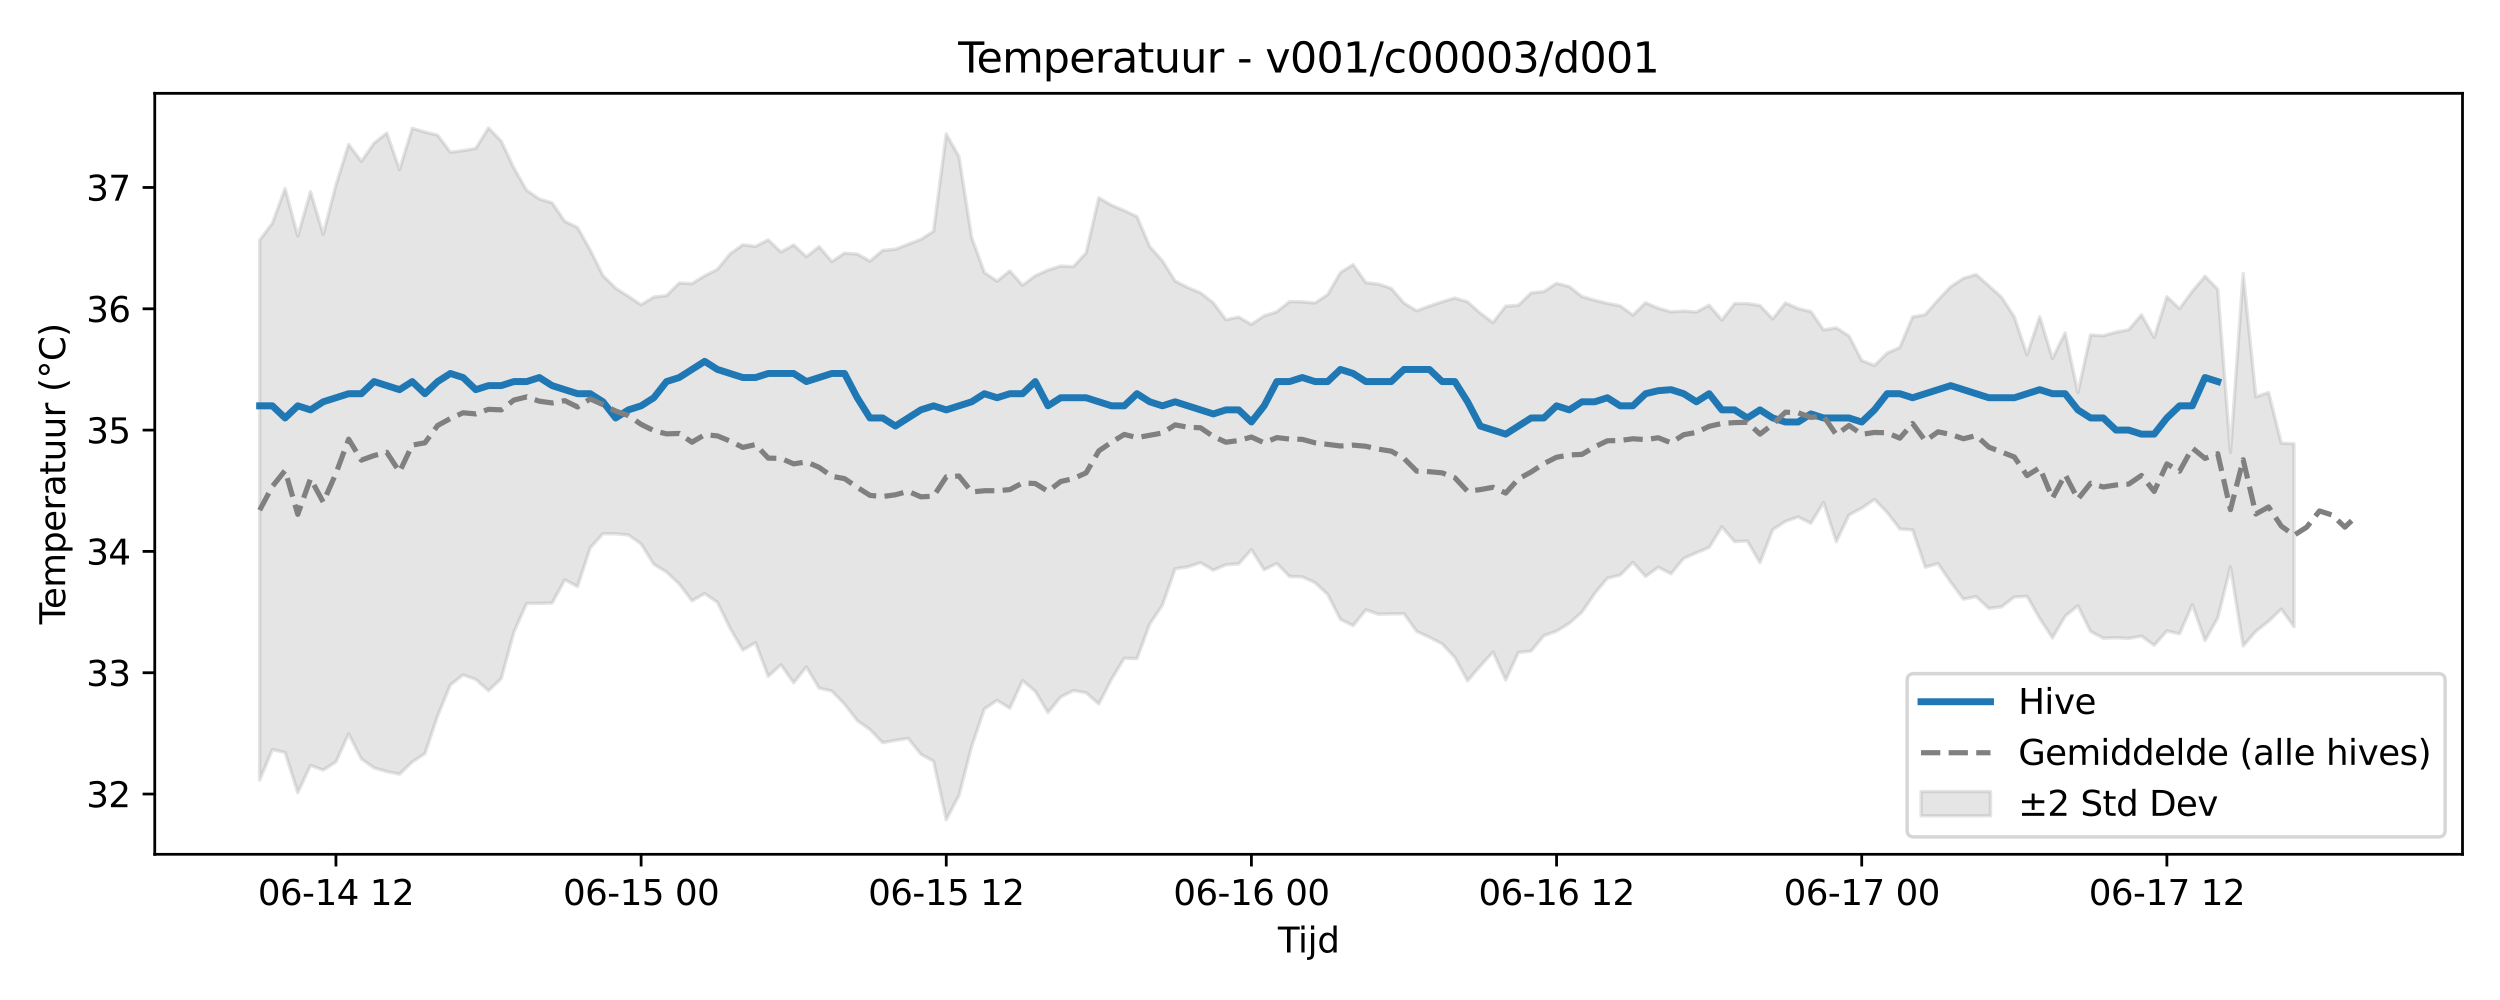 <?xml version="1.0" encoding="utf-8" standalone="no"?>
<!DOCTYPE svg PUBLIC "-//W3C//DTD SVG 1.1//EN"
  "http://www.w3.org/Graphics/SVG/1.1/DTD/svg11.dtd">
<svg xmlns:xlink="http://www.w3.org/1999/xlink" width="720pt" height="288pt" viewBox="0 0 720 288" xmlns="http://www.w3.org/2000/svg" version="1.1">
 <defs>
  <style type="text/css">*{stroke-linejoin: round; stroke-linecap: butt}</style>
 </defs>
 <g id="figure_1">
  <g id="patch_1">
   <path d="M 0 288 
L 720 288 
L 720 0 
L 0 0 
z
" style="fill: #ffffff"/>
  </g>
  <g id="axes_1">
   <g id="patch_2">
    <path d="M 44.57 246.04 
L 709.2 246.04 
L 709.2 26.88 
L 44.57 26.88 
z
" style="fill: #ffffff"/>
   </g>
   <g id="FillBetweenPolyCollection_1">
    <defs>
     <path id="ma16cd90723" d="M 74.78 -218.821 
L 74.78 -63.327 
L 78.442 -72.096 
L 82.104 -71.279 
L 85.766 -59.706 
L 89.428 -67.546 
L 93.09 -66.221 
L 96.752 -68.58 
L 100.414 -76.634 
L 104.075 -69.429 
L 107.737 -66.837 
L 111.399 -65.784 
L 115.061 -65.04 
L 118.723 -68.555 
L 122.385 -70.974 
L 126.047 -81.857 
L 129.709 -90.76 
L 133.37 -93.629 
L 137.032 -92.317 
L 140.694 -89.085 
L 144.356 -92.553 
L 148.018 -105.993 
L 151.68 -114.218 
L 155.342 -114.231 
L 159.004 -114.32 
L 162.665 -120.994 
L 166.327 -119.094 
L 169.989 -130.238 
L 173.651 -134.29 
L 177.313 -134.255 
L 180.975 -133.932 
L 184.637 -131.358 
L 188.299 -125.472 
L 191.96 -123.236 
L 195.622 -119.826 
L 199.284 -114.977 
L 202.946 -117.032 
L 206.608 -114.53 
L 210.27 -107.052 
L 213.932 -100.796 
L 217.594 -102.907 
L 221.255 -93.21 
L 224.917 -96.537 
L 228.579 -91.352 
L 232.241 -95.898 
L 235.903 -89.835 
L 239.565 -88.978 
L 243.227 -85.218 
L 246.888 -80.486 
L 250.55 -77.875 
L 254.212 -74.112 
L 257.874 -74.775 
L 261.536 -75.357 
L 265.198 -70.788 
L 268.86 -68.779 
L 272.522 -51.922 
L 276.183 -58.914 
L 279.845 -73.061 
L 283.507 -83.819 
L 287.169 -86.3 
L 290.831 -84.027 
L 294.493 -91.982 
L 298.155 -88.906 
L 301.817 -82.775 
L 305.478 -87.267 
L 309.14 -89.108 
L 312.802 -88.477 
L 316.464 -85.248 
L 320.126 -92.387 
L 323.788 -98.426 
L 327.45 -98.333 
L 331.112 -108.265 
L 334.773 -113.714 
L 338.435 -124.188 
L 342.097 -124.741 
L 345.759 -125.943 
L 349.421 -123.798 
L 353.083 -125.366 
L 356.745 -125.588 
L 360.407 -129.702 
L 364.068 -123.905 
L 367.73 -125.726 
L 371.392 -121.97 
L 375.054 -121.858 
L 378.716 -120.21 
L 382.378 -116.797 
L 386.04 -109.618 
L 389.702 -107.817 
L 393.363 -112.35 
L 397.025 -111.104 
L 400.687 -111.187 
L 404.349 -111.259 
L 408.011 -106.138 
L 411.673 -104.463 
L 415.335 -102.561 
L 418.997 -98.648 
L 422.658 -91.933 
L 426.32 -96.167 
L 429.982 -100.224 
L 433.644 -92.16 
L 437.306 -100.081 
L 440.968 -100.492 
L 444.63 -104.933 
L 448.292 -106.219 
L 451.953 -108.504 
L 455.615 -111.701 
L 459.277 -117.094 
L 462.939 -121.489 
L 466.601 -122.353 
L 470.263 -126.028 
L 473.925 -121.982 
L 477.587 -124.625 
L 481.248 -122.761 
L 484.91 -127.187 
L 488.572 -128.793 
L 492.234 -130.325 
L 495.896 -136.258 
L 499.558 -132.026 
L 503.22 -132.184 
L 506.882 -125.945 
L 510.543 -135.432 
L 514.205 -137.843 
L 517.867 -139.123 
L 521.529 -137.322 
L 525.191 -143.262 
L 528.853 -132.006 
L 532.515 -139.687 
L 536.176 -141.66 
L 539.838 -144.156 
L 543.5 -140.409 
L 547.162 -135.658 
L 550.824 -135.39 
L 554.486 -124.654 
L 558.148 -125.673 
L 561.81 -120.326 
L 565.471 -115.435 
L 569.133 -116.179 
L 572.795 -112.758 
L 576.457 -113.238 
L 580.119 -116.039 
L 583.781 -116.266 
L 587.443 -109.874 
L 591.105 -104.283 
L 594.766 -110.534 
L 598.428 -113.545 
L 602.09 -106.123 
L 605.752 -104.189 
L 609.414 -104.322 
L 613.076 -104.125 
L 616.738 -104.801 
L 620.4 -102.144 
L 624.061 -106.267 
L 627.723 -105.467 
L 631.385 -113.854 
L 635.047 -103.525 
L 638.709 -110.007 
L 642.371 -124.704 
L 646.033 -101.954 
L 649.695 -106.204 
L 653.356 -109.066 
L 657.018 -112.592 
L 660.68 -107.502 
L 660.68 -160.205 
L 660.68 -160.205 
L 657.018 -160.355 
L 653.356 -174.945 
L 649.695 -173.73 
L 646.033 -209.231 
L 642.371 -157.754 
L 638.709 -204.672 
L 635.047 -208.436 
L 631.385 -204.096 
L 627.723 -199.118 
L 624.061 -202.533 
L 620.4 -190.795 
L 616.738 -197.344 
L 613.076 -193.029 
L 609.414 -192.333 
L 605.752 -191.301 
L 602.09 -191.53 
L 598.428 -174.93 
L 594.766 -192.11 
L 591.105 -184.775 
L 587.443 -196.763 
L 583.781 -185.795 
L 580.119 -196.754 
L 576.457 -202.383 
L 572.795 -205.691 
L 569.133 -208.925 
L 565.471 -207.839 
L 561.81 -205.444 
L 558.148 -201.594 
L 554.486 -197.4 
L 550.824 -196.701 
L 547.162 -187.948 
L 543.5 -186.304 
L 539.838 -182.75 
L 536.176 -184.179 
L 532.515 -191.24 
L 528.853 -193.597 
L 525.191 -192.989 
L 521.529 -198.263 
L 517.867 -199.124 
L 514.205 -200.737 
L 510.543 -196.161 
L 506.882 -199.991 
L 503.22 -200.573 
L 499.558 -200.565 
L 495.896 -195.834 
L 492.234 -200.102 
L 488.572 -198.141 
L 484.91 -198.417 
L 481.248 -198.184 
L 477.587 -199.231 
L 473.925 -200.793 
L 470.263 -197.246 
L 466.601 -199.923 
L 462.939 -200.62 
L 459.277 -201.522 
L 455.615 -202.589 
L 451.953 -205.454 
L 448.292 -206.408 
L 444.63 -204.033 
L 440.968 -203.65 
L 437.306 -200.068 
L 433.644 -199.836 
L 429.982 -195.1 
L 426.32 -197.826 
L 422.658 -201.062 
L 418.997 -202.166 
L 415.335 -201.081 
L 411.673 -199.844 
L 408.011 -198.503 
L 404.349 -200.702 
L 400.687 -204.933 
L 397.025 -206.181 
L 393.363 -206.598 
L 389.702 -211.797 
L 386.04 -209.496 
L 382.378 -203.149 
L 378.716 -200.735 
L 375.054 -201.083 
L 371.392 -201.137 
L 367.73 -198.214 
L 364.068 -197.039 
L 360.407 -194.57 
L 356.745 -196.688 
L 353.083 -195.911 
L 349.421 -200.807 
L 345.759 -203.653 
L 342.097 -205.188 
L 338.435 -207.072 
L 334.773 -212.887 
L 331.112 -217.006 
L 327.45 -225.607 
L 323.788 -227.343 
L 320.126 -228.891 
L 316.464 -231.038 
L 312.802 -215.165 
L 309.14 -211.207 
L 305.478 -211.384 
L 301.817 -210.22 
L 298.155 -208.58 
L 294.493 -205.837 
L 290.831 -209.966 
L 287.169 -207.028 
L 283.507 -209.508 
L 279.845 -219.601 
L 276.183 -242.898 
L 272.522 -249.391 
L 268.86 -221.387 
L 265.198 -219.046 
L 261.536 -217.638 
L 257.874 -216.223 
L 254.212 -215.888 
L 250.55 -212.791 
L 246.888 -214.838 
L 243.227 -215.096 
L 239.565 -212.668 
L 235.903 -216.968 
L 232.241 -214.066 
L 228.579 -217.448 
L 224.917 -215.424 
L 221.255 -218.917 
L 217.594 -217.04 
L 213.932 -217.487 
L 210.27 -214.891 
L 206.608 -210.408 
L 202.946 -208.571 
L 199.284 -206.301 
L 195.622 -206.498 
L 191.96 -202.866 
L 188.299 -202.46 
L 184.637 -200.235 
L 180.975 -202.652 
L 177.313 -204.99 
L 173.651 -208.615 
L 169.989 -215.995 
L 166.327 -222.481 
L 162.665 -224.241 
L 159.004 -229.584 
L 155.342 -230.671 
L 151.68 -233.18 
L 148.018 -239.574 
L 144.356 -247.357 
L 140.694 -251.158 
L 137.032 -245.264 
L 133.37 -244.618 
L 129.709 -244.16 
L 126.047 -249.07 
L 122.385 -249.971 
L 118.723 -251.059 
L 115.061 -239.157 
L 111.399 -249.671 
L 107.737 -246.787 
L 104.075 -241.533 
L 100.414 -246.391 
L 96.752 -234.73 
L 93.09 -220.507 
L 89.428 -232.769 
L 85.766 -220.035 
L 82.104 -233.694 
L 78.442 -223.727 
L 74.78 -218.821 
z
" style="stroke: #808080; stroke-opacity: 0.2"/>
    </defs>
    <g clip-path="url(#p2d1c425623)">
     <use xlink:href="#ma16cd90723" x="0" y="288" style="fill: #808080; fill-opacity: 0.2; stroke: #808080; stroke-opacity: 0.2"/>
    </g>
   </g>
   <g id="matplotlib.axis_1">
    <g id="xtick_1">
     <g id="line2d_1">
      <defs>
       <path id="m68bad34e42" d="M 0 0 
L 0 3.5 
" style="stroke: #000000; stroke-width: 0.8"/>
      </defs>
      <g>
       <use xlink:href="#m68bad34e42" x="96.752" y="246.04" style="stroke: #000000; stroke-width: 0.8"/>
      </g>
     </g>
     <g id="text_1">
      <!-- 06-14 12 -->
      <g transform="translate(74.271 260.638) scale(0.1 -0.1)">
       <defs>
        <path id="DejaVuSans-30" d="M 2034 4250 
Q 1547 4250 1301 3770 
Q 1056 3291 1056 2328 
Q 1056 1369 1301 889 
Q 1547 409 2034 409 
Q 2525 409 2770 889 
Q 3016 1369 3016 2328 
Q 3016 3291 2770 3770 
Q 2525 4250 2034 4250 
z
M 2034 4750 
Q 2819 4750 3233 4129 
Q 3647 3509 3647 2328 
Q 3647 1150 3233 529 
Q 2819 -91 2034 -91 
Q 1250 -91 836 529 
Q 422 1150 422 2328 
Q 422 3509 836 4129 
Q 1250 4750 2034 4750 
z
" transform="scale(0.016)"/>
        <path id="DejaVuSans-36" d="M 2113 2584 
Q 1688 2584 1439 2293 
Q 1191 2003 1191 1497 
Q 1191 994 1439 701 
Q 1688 409 2113 409 
Q 2538 409 2786 701 
Q 3034 994 3034 1497 
Q 3034 2003 2786 2293 
Q 2538 2584 2113 2584 
z
M 3366 4563 
L 3366 3988 
Q 3128 4100 2886 4159 
Q 2644 4219 2406 4219 
Q 1781 4219 1451 3797 
Q 1122 3375 1075 2522 
Q 1259 2794 1537 2939 
Q 1816 3084 2150 3084 
Q 2853 3084 3261 2657 
Q 3669 2231 3669 1497 
Q 3669 778 3244 343 
Q 2819 -91 2113 -91 
Q 1303 -91 875 529 
Q 447 1150 447 2328 
Q 447 3434 972 4092 
Q 1497 4750 2381 4750 
Q 2619 4750 2861 4703 
Q 3103 4656 3366 4563 
z
" transform="scale(0.016)"/>
        <path id="DejaVuSans-2d" d="M 313 2009 
L 1997 2009 
L 1997 1497 
L 313 1497 
L 313 2009 
z
" transform="scale(0.016)"/>
        <path id="DejaVuSans-31" d="M 794 531 
L 1825 531 
L 1825 4091 
L 703 3866 
L 703 4441 
L 1819 4666 
L 2450 4666 
L 2450 531 
L 3481 531 
L 3481 0 
L 794 0 
L 794 531 
z
" transform="scale(0.016)"/>
        <path id="DejaVuSans-34" d="M 2419 4116 
L 825 1625 
L 2419 1625 
L 2419 4116 
z
M 2253 4666 
L 3047 4666 
L 3047 1625 
L 3713 1625 
L 3713 1100 
L 3047 1100 
L 3047 0 
L 2419 0 
L 2419 1100 
L 313 1100 
L 313 1709 
L 2253 4666 
z
" transform="scale(0.016)"/>
        <path id="DejaVuSans-20" transform="scale(0.016)"/>
        <path id="DejaVuSans-32" d="M 1228 531 
L 3431 531 
L 3431 0 
L 469 0 
L 469 531 
Q 828 903 1448 1529 
Q 2069 2156 2228 2338 
Q 2531 2678 2651 2914 
Q 2772 3150 2772 3378 
Q 2772 3750 2511 3984 
Q 2250 4219 1831 4219 
Q 1534 4219 1204 4116 
Q 875 4013 500 3803 
L 500 4441 
Q 881 4594 1212 4672 
Q 1544 4750 1819 4750 
Q 2544 4750 2975 4387 
Q 3406 4025 3406 3419 
Q 3406 3131 3298 2873 
Q 3191 2616 2906 2266 
Q 2828 2175 2409 1742 
Q 1991 1309 1228 531 
z
" transform="scale(0.016)"/>
       </defs>
       <use xlink:href="#DejaVuSans-30"/>
       <use xlink:href="#DejaVuSans-36" transform="translate(63.623 0)"/>
       <use xlink:href="#DejaVuSans-2d" transform="translate(127.246 0)"/>
       <use xlink:href="#DejaVuSans-31" transform="translate(163.33 0)"/>
       <use xlink:href="#DejaVuSans-34" transform="translate(226.953 0)"/>
       <use xlink:href="#DejaVuSans-20" transform="translate(290.576 0)"/>
       <use xlink:href="#DejaVuSans-31" transform="translate(322.363 0)"/>
       <use xlink:href="#DejaVuSans-32" transform="translate(385.986 0)"/>
      </g>
     </g>
    </g>
    <g id="xtick_2">
     <g id="line2d_2">
      <g>
       <use xlink:href="#m68bad34e42" x="184.637" y="246.04" style="stroke: #000000; stroke-width: 0.8"/>
      </g>
     </g>
     <g id="text_2">
      <!-- 06-15 00 -->
      <g transform="translate(162.156 260.638) scale(0.1 -0.1)">
       <defs>
        <path id="DejaVuSans-35" d="M 691 4666 
L 3169 4666 
L 3169 4134 
L 1269 4134 
L 1269 2991 
Q 1406 3038 1543 3061 
Q 1681 3084 1819 3084 
Q 2600 3084 3056 2656 
Q 3513 2228 3513 1497 
Q 3513 744 3044 326 
Q 2575 -91 1722 -91 
Q 1428 -91 1123 -41 
Q 819 9 494 109 
L 494 744 
Q 775 591 1075 516 
Q 1375 441 1709 441 
Q 2250 441 2565 725 
Q 2881 1009 2881 1497 
Q 2881 1984 2565 2268 
Q 2250 2553 1709 2553 
Q 1456 2553 1204 2497 
Q 953 2441 691 2322 
L 691 4666 
z
" transform="scale(0.016)"/>
       </defs>
       <use xlink:href="#DejaVuSans-30"/>
       <use xlink:href="#DejaVuSans-36" transform="translate(63.623 0)"/>
       <use xlink:href="#DejaVuSans-2d" transform="translate(127.246 0)"/>
       <use xlink:href="#DejaVuSans-31" transform="translate(163.33 0)"/>
       <use xlink:href="#DejaVuSans-35" transform="translate(226.953 0)"/>
       <use xlink:href="#DejaVuSans-20" transform="translate(290.576 0)"/>
       <use xlink:href="#DejaVuSans-30" transform="translate(322.363 0)"/>
       <use xlink:href="#DejaVuSans-30" transform="translate(385.986 0)"/>
      </g>
     </g>
    </g>
    <g id="xtick_3">
     <g id="line2d_3">
      <g>
       <use xlink:href="#m68bad34e42" x="272.522" y="246.04" style="stroke: #000000; stroke-width: 0.8"/>
      </g>
     </g>
     <g id="text_3">
      <!-- 06-15 12 -->
      <g transform="translate(250.041 260.638) scale(0.1 -0.1)">
       <use xlink:href="#DejaVuSans-30"/>
       <use xlink:href="#DejaVuSans-36" transform="translate(63.623 0)"/>
       <use xlink:href="#DejaVuSans-2d" transform="translate(127.246 0)"/>
       <use xlink:href="#DejaVuSans-31" transform="translate(163.33 0)"/>
       <use xlink:href="#DejaVuSans-35" transform="translate(226.953 0)"/>
       <use xlink:href="#DejaVuSans-20" transform="translate(290.576 0)"/>
       <use xlink:href="#DejaVuSans-31" transform="translate(322.363 0)"/>
       <use xlink:href="#DejaVuSans-32" transform="translate(385.986 0)"/>
      </g>
     </g>
    </g>
    <g id="xtick_4">
     <g id="line2d_4">
      <g>
       <use xlink:href="#m68bad34e42" x="360.407" y="246.04" style="stroke: #000000; stroke-width: 0.8"/>
      </g>
     </g>
     <g id="text_4">
      <!-- 06-16 00 -->
      <g transform="translate(337.926 260.638) scale(0.1 -0.1)">
       <use xlink:href="#DejaVuSans-30"/>
       <use xlink:href="#DejaVuSans-36" transform="translate(63.623 0)"/>
       <use xlink:href="#DejaVuSans-2d" transform="translate(127.246 0)"/>
       <use xlink:href="#DejaVuSans-31" transform="translate(163.33 0)"/>
       <use xlink:href="#DejaVuSans-36" transform="translate(226.953 0)"/>
       <use xlink:href="#DejaVuSans-20" transform="translate(290.576 0)"/>
       <use xlink:href="#DejaVuSans-30" transform="translate(322.363 0)"/>
       <use xlink:href="#DejaVuSans-30" transform="translate(385.986 0)"/>
      </g>
     </g>
    </g>
    <g id="xtick_5">
     <g id="line2d_5">
      <g>
       <use xlink:href="#m68bad34e42" x="448.292" y="246.04" style="stroke: #000000; stroke-width: 0.8"/>
      </g>
     </g>
     <g id="text_5">
      <!-- 06-16 12 -->
      <g transform="translate(425.811 260.638) scale(0.1 -0.1)">
       <use xlink:href="#DejaVuSans-30"/>
       <use xlink:href="#DejaVuSans-36" transform="translate(63.623 0)"/>
       <use xlink:href="#DejaVuSans-2d" transform="translate(127.246 0)"/>
       <use xlink:href="#DejaVuSans-31" transform="translate(163.33 0)"/>
       <use xlink:href="#DejaVuSans-36" transform="translate(226.953 0)"/>
       <use xlink:href="#DejaVuSans-20" transform="translate(290.576 0)"/>
       <use xlink:href="#DejaVuSans-31" transform="translate(322.363 0)"/>
       <use xlink:href="#DejaVuSans-32" transform="translate(385.986 0)"/>
      </g>
     </g>
    </g>
    <g id="xtick_6">
     <g id="line2d_6">
      <g>
       <use xlink:href="#m68bad34e42" x="536.176" y="246.04" style="stroke: #000000; stroke-width: 0.8"/>
      </g>
     </g>
     <g id="text_6">
      <!-- 06-17 00 -->
      <g transform="translate(513.696 260.638) scale(0.1 -0.1)">
       <defs>
        <path id="DejaVuSans-37" d="M 525 4666 
L 3525 4666 
L 3525 4397 
L 1831 0 
L 1172 0 
L 2766 4134 
L 525 4134 
L 525 4666 
z
" transform="scale(0.016)"/>
       </defs>
       <use xlink:href="#DejaVuSans-30"/>
       <use xlink:href="#DejaVuSans-36" transform="translate(63.623 0)"/>
       <use xlink:href="#DejaVuSans-2d" transform="translate(127.246 0)"/>
       <use xlink:href="#DejaVuSans-31" transform="translate(163.33 0)"/>
       <use xlink:href="#DejaVuSans-37" transform="translate(226.953 0)"/>
       <use xlink:href="#DejaVuSans-20" transform="translate(290.576 0)"/>
       <use xlink:href="#DejaVuSans-30" transform="translate(322.363 0)"/>
       <use xlink:href="#DejaVuSans-30" transform="translate(385.986 0)"/>
      </g>
     </g>
    </g>
    <g id="xtick_7">
     <g id="line2d_7">
      <g>
       <use xlink:href="#m68bad34e42" x="624.061" y="246.04" style="stroke: #000000; stroke-width: 0.8"/>
      </g>
     </g>
     <g id="text_7">
      <!-- 06-17 12 -->
      <g transform="translate(601.581 260.638) scale(0.1 -0.1)">
       <use xlink:href="#DejaVuSans-30"/>
       <use xlink:href="#DejaVuSans-36" transform="translate(63.623 0)"/>
       <use xlink:href="#DejaVuSans-2d" transform="translate(127.246 0)"/>
       <use xlink:href="#DejaVuSans-31" transform="translate(163.33 0)"/>
       <use xlink:href="#DejaVuSans-37" transform="translate(226.953 0)"/>
       <use xlink:href="#DejaVuSans-20" transform="translate(290.576 0)"/>
       <use xlink:href="#DejaVuSans-31" transform="translate(322.363 0)"/>
       <use xlink:href="#DejaVuSans-32" transform="translate(385.986 0)"/>
      </g>
     </g>
    </g>
    <g id="text_8">
     <!-- Tijd -->
     <g transform="translate(368.035 274.317) scale(0.1 -0.1)">
      <defs>
       <path id="DejaVuSans-54" d="M -19 4666 
L 3928 4666 
L 3928 4134 
L 2272 4134 
L 2272 0 
L 1638 0 
L 1638 4134 
L -19 4134 
L -19 4666 
z
" transform="scale(0.016)"/>
       <path id="DejaVuSans-69" d="M 603 3500 
L 1178 3500 
L 1178 0 
L 603 0 
L 603 3500 
z
M 603 4863 
L 1178 4863 
L 1178 4134 
L 603 4134 
L 603 4863 
z
" transform="scale(0.016)"/>
       <path id="DejaVuSans-6a" d="M 603 3500 
L 1178 3500 
L 1178 -63 
Q 1178 -731 923 -1031 
Q 669 -1331 103 -1331 
L -116 -1331 
L -116 -844 
L 38 -844 
Q 366 -844 484 -692 
Q 603 -541 603 -63 
L 603 3500 
z
M 603 4863 
L 1178 4863 
L 1178 4134 
L 603 4134 
L 603 4863 
z
" transform="scale(0.016)"/>
       <path id="DejaVuSans-64" d="M 2906 2969 
L 2906 4863 
L 3481 4863 
L 3481 0 
L 2906 0 
L 2906 525 
Q 2725 213 2448 61 
Q 2172 -91 1784 -91 
Q 1150 -91 751 415 
Q 353 922 353 1747 
Q 353 2572 751 3078 
Q 1150 3584 1784 3584 
Q 2172 3584 2448 3432 
Q 2725 3281 2906 2969 
z
M 947 1747 
Q 947 1113 1208 752 
Q 1469 391 1925 391 
Q 2381 391 2643 752 
Q 2906 1113 2906 1747 
Q 2906 2381 2643 2742 
Q 2381 3103 1925 3103 
Q 1469 3103 1208 2742 
Q 947 2381 947 1747 
z
" transform="scale(0.016)"/>
      </defs>
      <use xlink:href="#DejaVuSans-54"/>
      <use xlink:href="#DejaVuSans-69" transform="translate(57.959 0)"/>
      <use xlink:href="#DejaVuSans-6a" transform="translate(85.742 0)"/>
      <use xlink:href="#DejaVuSans-64" transform="translate(113.525 0)"/>
     </g>
    </g>
   </g>
   <g id="matplotlib.axis_2">
    <g id="ytick_1">
     <g id="line2d_8">
      <defs>
       <path id="m331311b2d6" d="M 0 0 
L -3.5 0 
" style="stroke: #000000; stroke-width: 0.8"/>
      </defs>
      <g>
       <use xlink:href="#m331311b2d6" x="44.57" y="228.68" style="stroke: #000000; stroke-width: 0.8"/>
      </g>
     </g>
     <g id="text_9">
      <!-- 32 -->
      <g transform="translate(24.845 232.48) scale(0.1 -0.1)">
       <defs>
        <path id="DejaVuSans-33" d="M 2597 2516 
Q 3050 2419 3304 2112 
Q 3559 1806 3559 1356 
Q 3559 666 3084 287 
Q 2609 -91 1734 -91 
Q 1441 -91 1130 -33 
Q 819 25 488 141 
L 488 750 
Q 750 597 1062 519 
Q 1375 441 1716 441 
Q 2309 441 2620 675 
Q 2931 909 2931 1356 
Q 2931 1769 2642 2001 
Q 2353 2234 1838 2234 
L 1294 2234 
L 1294 2753 
L 1863 2753 
Q 2328 2753 2575 2939 
Q 2822 3125 2822 3475 
Q 2822 3834 2567 4026 
Q 2313 4219 1838 4219 
Q 1578 4219 1281 4162 
Q 984 4106 628 3988 
L 628 4550 
Q 988 4650 1302 4700 
Q 1616 4750 1894 4750 
Q 2613 4750 3031 4423 
Q 3450 4097 3450 3541 
Q 3450 3153 3228 2886 
Q 3006 2619 2597 2516 
z
" transform="scale(0.016)"/>
       </defs>
       <use xlink:href="#DejaVuSans-33"/>
       <use xlink:href="#DejaVuSans-32" transform="translate(63.623 0)"/>
      </g>
     </g>
    </g>
    <g id="ytick_2">
     <g id="line2d_9">
      <g>
       <use xlink:href="#m331311b2d6" x="44.57" y="193.743" style="stroke: #000000; stroke-width: 0.8"/>
      </g>
     </g>
     <g id="text_10">
      <!-- 33 -->
      <g transform="translate(24.845 197.542) scale(0.1 -0.1)">
       <use xlink:href="#DejaVuSans-33"/>
       <use xlink:href="#DejaVuSans-33" transform="translate(63.623 0)"/>
      </g>
     </g>
    </g>
    <g id="ytick_3">
     <g id="line2d_10">
      <g>
       <use xlink:href="#m331311b2d6" x="44.57" y="158.805" style="stroke: #000000; stroke-width: 0.8"/>
      </g>
     </g>
     <g id="text_11">
      <!-- 34 -->
      <g transform="translate(24.845 162.604) scale(0.1 -0.1)">
       <use xlink:href="#DejaVuSans-33"/>
       <use xlink:href="#DejaVuSans-34" transform="translate(63.623 0)"/>
      </g>
     </g>
    </g>
    <g id="ytick_4">
     <g id="line2d_11">
      <g>
       <use xlink:href="#m331311b2d6" x="44.57" y="123.867" style="stroke: #000000; stroke-width: 0.8"/>
      </g>
     </g>
     <g id="text_12">
      <!-- 35 -->
      <g transform="translate(24.845 127.667) scale(0.1 -0.1)">
       <use xlink:href="#DejaVuSans-33"/>
       <use xlink:href="#DejaVuSans-35" transform="translate(63.623 0)"/>
      </g>
     </g>
    </g>
    <g id="ytick_5">
     <g id="line2d_12">
      <g>
       <use xlink:href="#m331311b2d6" x="44.57" y="88.93" style="stroke: #000000; stroke-width: 0.8"/>
      </g>
     </g>
     <g id="text_13">
      <!-- 36 -->
      <g transform="translate(24.845 92.729) scale(0.1 -0.1)">
       <use xlink:href="#DejaVuSans-33"/>
       <use xlink:href="#DejaVuSans-36" transform="translate(63.623 0)"/>
      </g>
     </g>
    </g>
    <g id="ytick_6">
     <g id="line2d_13">
      <g>
       <use xlink:href="#m331311b2d6" x="44.57" y="53.992" style="stroke: #000000; stroke-width: 0.8"/>
      </g>
     </g>
     <g id="text_14">
      <!-- 37 -->
      <g transform="translate(24.845 57.792) scale(0.1 -0.1)">
       <use xlink:href="#DejaVuSans-33"/>
       <use xlink:href="#DejaVuSans-37" transform="translate(63.623 0)"/>
      </g>
     </g>
    </g>
    <g id="text_15">
     <!-- Temperatuur (°C) -->
     <g transform="translate(18.765 179.816) rotate(-90) scale(0.1 -0.1)">
      <defs>
       <path id="DejaVuSans-65" d="M 3597 1894 
L 3597 1613 
L 953 1613 
Q 991 1019 1311 708 
Q 1631 397 2203 397 
Q 2534 397 2845 478 
Q 3156 559 3463 722 
L 3463 178 
Q 3153 47 2828 -22 
Q 2503 -91 2169 -91 
Q 1331 -91 842 396 
Q 353 884 353 1716 
Q 353 2575 817 3079 
Q 1281 3584 2069 3584 
Q 2775 3584 3186 3129 
Q 3597 2675 3597 1894 
z
M 3022 2063 
Q 3016 2534 2758 2815 
Q 2500 3097 2075 3097 
Q 1594 3097 1305 2825 
Q 1016 2553 972 2059 
L 3022 2063 
z
" transform="scale(0.016)"/>
       <path id="DejaVuSans-6d" d="M 3328 2828 
Q 3544 3216 3844 3400 
Q 4144 3584 4550 3584 
Q 5097 3584 5394 3201 
Q 5691 2819 5691 2113 
L 5691 0 
L 5113 0 
L 5113 2094 
Q 5113 2597 4934 2840 
Q 4756 3084 4391 3084 
Q 3944 3084 3684 2787 
Q 3425 2491 3425 1978 
L 3425 0 
L 2847 0 
L 2847 2094 
Q 2847 2600 2669 2842 
Q 2491 3084 2119 3084 
Q 1678 3084 1418 2786 
Q 1159 2488 1159 1978 
L 1159 0 
L 581 0 
L 581 3500 
L 1159 3500 
L 1159 2956 
Q 1356 3278 1631 3431 
Q 1906 3584 2284 3584 
Q 2666 3584 2933 3390 
Q 3200 3197 3328 2828 
z
" transform="scale(0.016)"/>
       <path id="DejaVuSans-70" d="M 1159 525 
L 1159 -1331 
L 581 -1331 
L 581 3500 
L 1159 3500 
L 1159 2969 
Q 1341 3281 1617 3432 
Q 1894 3584 2278 3584 
Q 2916 3584 3314 3078 
Q 3713 2572 3713 1747 
Q 3713 922 3314 415 
Q 2916 -91 2278 -91 
Q 1894 -91 1617 61 
Q 1341 213 1159 525 
z
M 3116 1747 
Q 3116 2381 2855 2742 
Q 2594 3103 2138 3103 
Q 1681 3103 1420 2742 
Q 1159 2381 1159 1747 
Q 1159 1113 1420 752 
Q 1681 391 2138 391 
Q 2594 391 2855 752 
Q 3116 1113 3116 1747 
z
" transform="scale(0.016)"/>
       <path id="DejaVuSans-72" d="M 2631 2963 
Q 2534 3019 2420 3045 
Q 2306 3072 2169 3072 
Q 1681 3072 1420 2755 
Q 1159 2438 1159 1844 
L 1159 0 
L 581 0 
L 581 3500 
L 1159 3500 
L 1159 2956 
Q 1341 3275 1631 3429 
Q 1922 3584 2338 3584 
Q 2397 3584 2469 3576 
Q 2541 3569 2628 3553 
L 2631 2963 
z
" transform="scale(0.016)"/>
       <path id="DejaVuSans-61" d="M 2194 1759 
Q 1497 1759 1228 1600 
Q 959 1441 959 1056 
Q 959 750 1161 570 
Q 1363 391 1709 391 
Q 2188 391 2477 730 
Q 2766 1069 2766 1631 
L 2766 1759 
L 2194 1759 
z
M 3341 1997 
L 3341 0 
L 2766 0 
L 2766 531 
Q 2569 213 2275 61 
Q 1981 -91 1556 -91 
Q 1019 -91 701 211 
Q 384 513 384 1019 
Q 384 1609 779 1909 
Q 1175 2209 1959 2209 
L 2766 2209 
L 2766 2266 
Q 2766 2663 2505 2880 
Q 2244 3097 1772 3097 
Q 1472 3097 1187 3025 
Q 903 2953 641 2809 
L 641 3341 
Q 956 3463 1253 3523 
Q 1550 3584 1831 3584 
Q 2591 3584 2966 3190 
Q 3341 2797 3341 1997 
z
" transform="scale(0.016)"/>
       <path id="DejaVuSans-74" d="M 1172 4494 
L 1172 3500 
L 2356 3500 
L 2356 3053 
L 1172 3053 
L 1172 1153 
Q 1172 725 1289 603 
Q 1406 481 1766 481 
L 2356 481 
L 2356 0 
L 1766 0 
Q 1100 0 847 248 
Q 594 497 594 1153 
L 594 3053 
L 172 3053 
L 172 3500 
L 594 3500 
L 594 4494 
L 1172 4494 
z
" transform="scale(0.016)"/>
       <path id="DejaVuSans-75" d="M 544 1381 
L 544 3500 
L 1119 3500 
L 1119 1403 
Q 1119 906 1312 657 
Q 1506 409 1894 409 
Q 2359 409 2629 706 
Q 2900 1003 2900 1516 
L 2900 3500 
L 3475 3500 
L 3475 0 
L 2900 0 
L 2900 538 
Q 2691 219 2414 64 
Q 2138 -91 1772 -91 
Q 1169 -91 856 284 
Q 544 659 544 1381 
z
M 1991 3584 
L 1991 3584 
z
" transform="scale(0.016)"/>
       <path id="DejaVuSans-28" d="M 1984 4856 
Q 1566 4138 1362 3434 
Q 1159 2731 1159 2009 
Q 1159 1288 1364 580 
Q 1569 -128 1984 -844 
L 1484 -844 
Q 1016 -109 783 600 
Q 550 1309 550 2009 
Q 550 2706 781 3412 
Q 1013 4119 1484 4856 
L 1984 4856 
z
" transform="scale(0.016)"/>
       <path id="DejaVuSans-b0" d="M 1600 4347 
Q 1350 4347 1178 4173 
Q 1006 4000 1006 3750 
Q 1006 3503 1178 3333 
Q 1350 3163 1600 3163 
Q 1850 3163 2022 3333 
Q 2194 3503 2194 3750 
Q 2194 3997 2020 4172 
Q 1847 4347 1600 4347 
z
M 1600 4750 
Q 1800 4750 1984 4673 
Q 2169 4597 2303 4453 
Q 2447 4313 2519 4134 
Q 2591 3956 2591 3750 
Q 2591 3338 2302 3052 
Q 2013 2766 1594 2766 
Q 1172 2766 890 3047 
Q 609 3328 609 3750 
Q 609 4169 896 4459 
Q 1184 4750 1600 4750 
z
" transform="scale(0.016)"/>
       <path id="DejaVuSans-43" d="M 4122 4306 
L 4122 3641 
Q 3803 3938 3442 4084 
Q 3081 4231 2675 4231 
Q 1875 4231 1450 3742 
Q 1025 3253 1025 2328 
Q 1025 1406 1450 917 
Q 1875 428 2675 428 
Q 3081 428 3442 575 
Q 3803 722 4122 1019 
L 4122 359 
Q 3791 134 3420 21 
Q 3050 -91 2638 -91 
Q 1578 -91 968 557 
Q 359 1206 359 2328 
Q 359 3453 968 4101 
Q 1578 4750 2638 4750 
Q 3056 4750 3426 4639 
Q 3797 4528 4122 4306 
z
" transform="scale(0.016)"/>
       <path id="DejaVuSans-29" d="M 513 4856 
L 1013 4856 
Q 1481 4119 1714 3412 
Q 1947 2706 1947 2009 
Q 1947 1309 1714 600 
Q 1481 -109 1013 -844 
L 513 -844 
Q 928 -128 1133 580 
Q 1338 1288 1338 2009 
Q 1338 2731 1133 3434 
Q 928 4138 513 4856 
z
" transform="scale(0.016)"/>
      </defs>
      <use xlink:href="#DejaVuSans-54"/>
      <use xlink:href="#DejaVuSans-65" transform="translate(44.084 0)"/>
      <use xlink:href="#DejaVuSans-6d" transform="translate(105.607 0)"/>
      <use xlink:href="#DejaVuSans-70" transform="translate(203.02 0)"/>
      <use xlink:href="#DejaVuSans-65" transform="translate(266.496 0)"/>
      <use xlink:href="#DejaVuSans-72" transform="translate(328.02 0)"/>
      <use xlink:href="#DejaVuSans-61" transform="translate(369.133 0)"/>
      <use xlink:href="#DejaVuSans-74" transform="translate(430.412 0)"/>
      <use xlink:href="#DejaVuSans-75" transform="translate(469.621 0)"/>
      <use xlink:href="#DejaVuSans-75" transform="translate(533 0)"/>
      <use xlink:href="#DejaVuSans-72" transform="translate(596.379 0)"/>
      <use xlink:href="#DejaVuSans-20" transform="translate(637.492 0)"/>
      <use xlink:href="#DejaVuSans-28" transform="translate(669.279 0)"/>
      <use xlink:href="#DejaVuSans-b0" transform="translate(708.293 0)"/>
      <use xlink:href="#DejaVuSans-43" transform="translate(758.293 0)"/>
      <use xlink:href="#DejaVuSans-29" transform="translate(828.117 0)"/>
     </g>
    </g>
   </g>
   <g id="line2d_14">
    <path d="M 74.78 116.88 
L 78.442 116.88 
L 82.104 120.374 
L 85.766 116.88 
L 89.428 118.045 
L 93.09 115.715 
L 100.414 113.386 
L 104.075 113.386 
L 107.737 109.892 
L 115.061 112.222 
L 118.723 109.892 
L 122.385 113.386 
L 126.047 109.892 
L 129.709 107.563 
L 133.37 108.728 
L 137.032 112.222 
L 140.694 111.057 
L 144.356 111.057 
L 148.018 109.892 
L 151.68 109.892 
L 155.342 108.728 
L 159.004 111.057 
L 166.327 113.386 
L 169.989 113.386 
L 173.651 115.715 
L 177.313 120.374 
L 180.975 118.045 
L 184.637 116.88 
L 188.299 114.551 
L 191.96 109.892 
L 195.622 108.728 
L 202.946 104.07 
L 206.608 106.399 
L 213.932 108.728 
L 217.594 108.728 
L 221.255 107.563 
L 228.579 107.563 
L 232.241 109.892 
L 239.565 107.563 
L 243.227 107.563 
L 246.888 114.551 
L 250.55 120.374 
L 254.212 120.374 
L 257.874 122.703 
L 265.198 118.045 
L 268.86 116.88 
L 272.522 118.045 
L 279.845 115.715 
L 283.507 113.386 
L 287.169 114.551 
L 290.831 113.386 
L 294.493 113.386 
L 298.155 109.892 
L 301.817 116.88 
L 305.478 114.551 
L 312.802 114.551 
L 320.126 116.88 
L 323.788 116.88 
L 327.45 113.386 
L 331.112 115.715 
L 334.773 116.88 
L 338.435 115.715 
L 349.421 119.209 
L 353.083 118.045 
L 356.745 118.045 
L 360.407 121.538 
L 364.068 116.88 
L 367.73 109.892 
L 371.392 109.892 
L 375.054 108.728 
L 378.716 109.892 
L 382.378 109.892 
L 386.04 106.399 
L 389.702 107.563 
L 393.363 109.892 
L 400.687 109.892 
L 404.349 106.399 
L 411.673 106.399 
L 415.335 109.892 
L 418.997 109.892 
L 422.658 115.715 
L 426.32 122.703 
L 433.644 125.032 
L 440.968 120.374 
L 444.63 120.374 
L 448.292 116.88 
L 451.953 118.045 
L 455.615 115.715 
L 459.277 115.715 
L 462.939 114.551 
L 466.601 116.88 
L 470.263 116.88 
L 473.925 113.386 
L 477.587 112.513 
L 481.248 112.222 
L 484.91 113.386 
L 488.572 115.715 
L 492.234 113.386 
L 495.896 118.045 
L 499.558 118.045 
L 503.22 120.374 
L 506.882 118.045 
L 510.543 120.374 
L 514.205 121.538 
L 517.867 121.538 
L 521.529 119.209 
L 525.191 120.374 
L 532.515 120.374 
L 536.176 121.538 
L 539.838 118.045 
L 543.5 113.386 
L 547.162 113.386 
L 550.824 114.551 
L 561.81 111.057 
L 572.795 114.551 
L 580.119 114.551 
L 587.443 112.222 
L 591.105 113.386 
L 594.766 113.386 
L 598.428 118.045 
L 602.09 120.374 
L 605.752 120.374 
L 609.414 123.867 
L 613.076 123.867 
L 616.738 125.032 
L 620.4 125.032 
L 624.061 120.374 
L 627.723 116.88 
L 631.385 116.88 
L 635.047 108.728 
L 638.709 109.892 
L 638.709 109.892 
" clip-path="url(#p2d1c425623)" style="fill: none; stroke: #1f77b4; stroke-width: 2; stroke-linecap: square"/>
   </g>
   <g id="line2d_15">
    <path d="M 74.78 146.926 
L 78.442 140.089 
L 82.104 135.513 
L 85.766 148.13 
L 89.428 137.843 
L 93.09 144.636 
L 96.752 136.345 
L 100.414 126.488 
L 104.075 132.519 
L 107.737 131.188 
L 111.399 130.273 
L 115.061 135.902 
L 118.723 128.193 
L 122.385 127.528 
L 126.047 122.537 
L 129.709 120.54 
L 133.37 118.876 
L 137.032 119.209 
L 140.694 117.878 
L 144.356 118.045 
L 148.018 115.216 
L 151.68 114.301 
L 155.342 115.549 
L 159.004 116.048 
L 162.665 115.383 
L 166.327 117.213 
L 169.989 114.884 
L 173.651 116.547 
L 177.313 118.377 
L 180.975 119.708 
L 184.637 122.204 
L 188.299 124.034 
L 191.96 124.949 
L 195.622 124.838 
L 199.284 127.361 
L 202.946 125.198 
L 206.608 125.531 
L 210.27 127.029 
L 213.932 128.859 
L 217.594 128.027 
L 221.255 131.936 
L 224.917 132.02 
L 228.579 133.6 
L 232.241 133.018 
L 235.903 134.598 
L 239.565 137.177 
L 243.227 137.843 
L 246.888 140.338 
L 250.55 142.667 
L 254.212 143 
L 257.874 142.501 
L 261.536 141.503 
L 265.198 143.083 
L 268.86 142.917 
L 272.522 137.343 
L 276.183 137.094 
L 279.845 141.669 
L 283.507 141.336 
L 287.169 141.336 
L 290.831 141.004 
L 294.493 139.09 
L 298.155 139.257 
L 301.817 141.503 
L 305.478 138.674 
L 309.14 137.843 
L 312.802 136.179 
L 316.464 129.857 
L 320.126 127.361 
L 323.788 125.115 
L 327.45 126.03 
L 334.773 124.699 
L 338.435 122.37 
L 342.097 123.036 
L 345.759 123.202 
L 349.421 125.698 
L 353.083 127.361 
L 356.745 126.862 
L 360.407 125.864 
L 364.068 127.528 
L 367.73 126.03 
L 371.392 126.446 
L 375.054 126.529 
L 378.716 127.528 
L 386.04 128.443 
L 389.702 128.193 
L 393.363 128.526 
L 397.025 129.358 
L 400.687 129.94 
L 404.349 132.02 
L 408.011 135.68 
L 411.673 135.846 
L 415.335 136.179 
L 418.997 137.593 
L 422.658 141.503 
L 426.32 141.004 
L 429.982 140.338 
L 433.644 142.002 
L 437.306 137.926 
L 440.968 135.929 
L 444.63 133.517 
L 448.292 131.687 
L 451.953 131.021 
L 455.615 130.855 
L 459.277 128.692 
L 462.939 126.945 
L 466.601 126.862 
L 470.263 126.363 
L 473.925 126.613 
L 477.587 126.072 
L 481.248 127.528 
L 484.91 125.198 
L 488.572 124.533 
L 492.234 122.786 
L 495.896 121.954 
L 499.558 121.705 
L 503.22 121.621 
L 506.882 125.032 
L 510.543 122.204 
L 514.205 118.71 
L 517.867 118.876 
L 521.529 120.207 
L 525.191 119.875 
L 528.853 125.198 
L 532.515 122.537 
L 536.176 125.081 
L 539.838 124.547 
L 543.5 124.644 
L 547.162 126.197 
L 550.824 121.954 
L 554.486 126.973 
L 558.148 124.367 
L 561.81 125.115 
L 565.471 126.363 
L 569.133 125.448 
L 572.795 128.775 
L 580.119 131.604 
L 583.781 136.969 
L 587.443 134.682 
L 591.105 143.471 
L 594.766 136.678 
L 598.428 143.763 
L 602.09 139.173 
L 605.752 140.255 
L 609.414 139.673 
L 613.076 139.423 
L 616.738 136.927 
L 620.4 141.53 
L 624.061 133.6 
L 627.723 135.707 
L 631.385 129.025 
L 635.047 132.02 
L 638.709 130.661 
L 642.371 146.771 
L 646.033 132.408 
L 649.695 148.033 
L 653.356 145.995 
L 657.018 151.526 
L 660.68 154.147 
L 664.342 151.818 
L 668.004 147.159 
L 671.666 148.324 
L 675.328 151.818 
L 678.99 148.324 
L 678.99 148.324 
" clip-path="url(#p2d1c425623)" style="fill: none; stroke-dasharray: 5.55,2.4; stroke-dashoffset: 0; stroke: #808080; stroke-width: 1.5"/>
   </g>
   <g id="patch_3">
    <path d="M 44.57 246.04 
L 44.57 26.88 
" style="fill: none; stroke: #000000; stroke-width: 0.8; stroke-linejoin: miter; stroke-linecap: square"/>
   </g>
   <g id="patch_4">
    <path d="M 709.2 246.04 
L 709.2 26.88 
" style="fill: none; stroke: #000000; stroke-width: 0.8; stroke-linejoin: miter; stroke-linecap: square"/>
   </g>
   <g id="patch_5">
    <path d="M 44.57 246.04 
L 709.2 246.04 
" style="fill: none; stroke: #000000; stroke-width: 0.8; stroke-linejoin: miter; stroke-linecap: square"/>
   </g>
   <g id="patch_6">
    <path d="M 44.57 26.88 
L 709.2 26.88 
" style="fill: none; stroke: #000000; stroke-width: 0.8; stroke-linejoin: miter; stroke-linecap: square"/>
   </g>
   <g id="text_16">
    <!-- Temperatuur - v001/c00003/d001 -->
    <g transform="translate(275.963 20.88) scale(0.12 -0.12)">
     <defs>
      <path id="DejaVuSans-76" d="M 191 3500 
L 800 3500 
L 1894 563 
L 2988 3500 
L 3597 3500 
L 2284 0 
L 1503 0 
L 191 3500 
z
" transform="scale(0.016)"/>
      <path id="DejaVuSans-2f" d="M 1625 4666 
L 2156 4666 
L 531 -594 
L 0 -594 
L 1625 4666 
z
" transform="scale(0.016)"/>
      <path id="DejaVuSans-63" d="M 3122 3366 
L 3122 2828 
Q 2878 2963 2633 3030 
Q 2388 3097 2138 3097 
Q 1578 3097 1268 2742 
Q 959 2388 959 1747 
Q 959 1106 1268 751 
Q 1578 397 2138 397 
Q 2388 397 2633 464 
Q 2878 531 3122 666 
L 3122 134 
Q 2881 22 2623 -34 
Q 2366 -91 2075 -91 
Q 1284 -91 818 406 
Q 353 903 353 1747 
Q 353 2603 823 3093 
Q 1294 3584 2113 3584 
Q 2378 3584 2631 3529 
Q 2884 3475 3122 3366 
z
" transform="scale(0.016)"/>
     </defs>
     <use xlink:href="#DejaVuSans-54"/>
     <use xlink:href="#DejaVuSans-65" transform="translate(44.084 0)"/>
     <use xlink:href="#DejaVuSans-6d" transform="translate(105.607 0)"/>
     <use xlink:href="#DejaVuSans-70" transform="translate(203.02 0)"/>
     <use xlink:href="#DejaVuSans-65" transform="translate(266.496 0)"/>
     <use xlink:href="#DejaVuSans-72" transform="translate(328.02 0)"/>
     <use xlink:href="#DejaVuSans-61" transform="translate(369.133 0)"/>
     <use xlink:href="#DejaVuSans-74" transform="translate(430.412 0)"/>
     <use xlink:href="#DejaVuSans-75" transform="translate(469.621 0)"/>
     <use xlink:href="#DejaVuSans-75" transform="translate(533 0)"/>
     <use xlink:href="#DejaVuSans-72" transform="translate(596.379 0)"/>
     <use xlink:href="#DejaVuSans-20" transform="translate(637.492 0)"/>
     <use xlink:href="#DejaVuSans-2d" transform="translate(669.279 0)"/>
     <use xlink:href="#DejaVuSans-20" transform="translate(705.363 0)"/>
     <use xlink:href="#DejaVuSans-76" transform="translate(737.15 0)"/>
     <use xlink:href="#DejaVuSans-30" transform="translate(796.33 0)"/>
     <use xlink:href="#DejaVuSans-30" transform="translate(859.953 0)"/>
     <use xlink:href="#DejaVuSans-31" transform="translate(923.576 0)"/>
     <use xlink:href="#DejaVuSans-2f" transform="translate(987.199 0)"/>
     <use xlink:href="#DejaVuSans-63" transform="translate(1020.891 0)"/>
     <use xlink:href="#DejaVuSans-30" transform="translate(1075.871 0)"/>
     <use xlink:href="#DejaVuSans-30" transform="translate(1139.494 0)"/>
     <use xlink:href="#DejaVuSans-30" transform="translate(1203.117 0)"/>
     <use xlink:href="#DejaVuSans-30" transform="translate(1266.74 0)"/>
     <use xlink:href="#DejaVuSans-33" transform="translate(1330.363 0)"/>
     <use xlink:href="#DejaVuSans-2f" transform="translate(1393.986 0)"/>
     <use xlink:href="#DejaVuSans-64" transform="translate(1427.678 0)"/>
     <use xlink:href="#DejaVuSans-30" transform="translate(1491.154 0)"/>
     <use xlink:href="#DejaVuSans-30" transform="translate(1554.777 0)"/>
     <use xlink:href="#DejaVuSans-31" transform="translate(1618.4 0)"/>
    </g>
   </g>
   <g id="legend_1">
    <g id="patch_7">
     <path d="M 551.256 241.04 
L 702.2 241.04 
Q 704.2 241.04 704.2 239.04 
L 704.2 196.006 
Q 704.2 194.006 702.2 194.006 
L 551.256 194.006 
Q 549.256 194.006 549.256 196.006 
L 549.256 239.04 
Q 549.256 241.04 551.256 241.04 
z
" style="fill: #ffffff; opacity: 0.8; stroke: #cccccc; stroke-linejoin: miter"/>
    </g>
    <g id="line2d_16">
     <path d="M 553.256 202.104 
L 563.256 202.104 
L 573.256 202.104 
" style="fill: none; stroke: #1f77b4; stroke-width: 2; stroke-linecap: square"/>
    </g>
    <g id="text_17">
     <!-- Hive -->
     <g transform="translate(581.256 205.604) scale(0.1 -0.1)">
      <defs>
       <path id="DejaVuSans-48" d="M 628 4666 
L 1259 4666 
L 1259 2753 
L 3553 2753 
L 3553 4666 
L 4184 4666 
L 4184 0 
L 3553 0 
L 3553 2222 
L 1259 2222 
L 1259 0 
L 628 0 
L 628 4666 
z
" transform="scale(0.016)"/>
      </defs>
      <use xlink:href="#DejaVuSans-48"/>
      <use xlink:href="#DejaVuSans-69" transform="translate(75.195 0)"/>
      <use xlink:href="#DejaVuSans-76" transform="translate(102.979 0)"/>
      <use xlink:href="#DejaVuSans-65" transform="translate(162.158 0)"/>
     </g>
    </g>
    <g id="line2d_17">
     <path d="M 553.256 216.782 
L 563.256 216.782 
L 573.256 216.782 
" style="fill: none; stroke-dasharray: 5.55,2.4; stroke-dashoffset: 0; stroke: #808080; stroke-width: 1.5"/>
    </g>
    <g id="text_18">
     <!-- Gemiddelde (alle hives) -->
     <g transform="translate(581.256 220.282) scale(0.1 -0.1)">
      <defs>
       <path id="DejaVuSans-47" d="M 3809 666 
L 3809 1919 
L 2778 1919 
L 2778 2438 
L 4434 2438 
L 4434 434 
Q 4069 175 3628 42 
Q 3188 -91 2688 -91 
Q 1594 -91 976 548 
Q 359 1188 359 2328 
Q 359 3472 976 4111 
Q 1594 4750 2688 4750 
Q 3144 4750 3555 4637 
Q 3966 4525 4313 4306 
L 4313 3634 
Q 3963 3931 3569 4081 
Q 3175 4231 2741 4231 
Q 1884 4231 1454 3753 
Q 1025 3275 1025 2328 
Q 1025 1384 1454 906 
Q 1884 428 2741 428 
Q 3075 428 3337 486 
Q 3600 544 3809 666 
z
" transform="scale(0.016)"/>
       <path id="DejaVuSans-6c" d="M 603 4863 
L 1178 4863 
L 1178 0 
L 603 0 
L 603 4863 
z
" transform="scale(0.016)"/>
       <path id="DejaVuSans-68" d="M 3513 2113 
L 3513 0 
L 2938 0 
L 2938 2094 
Q 2938 2591 2744 2837 
Q 2550 3084 2163 3084 
Q 1697 3084 1428 2787 
Q 1159 2491 1159 1978 
L 1159 0 
L 581 0 
L 581 4863 
L 1159 4863 
L 1159 2956 
Q 1366 3272 1645 3428 
Q 1925 3584 2291 3584 
Q 2894 3584 3203 3211 
Q 3513 2838 3513 2113 
z
" transform="scale(0.016)"/>
       <path id="DejaVuSans-73" d="M 2834 3397 
L 2834 2853 
Q 2591 2978 2328 3040 
Q 2066 3103 1784 3103 
Q 1356 3103 1142 2972 
Q 928 2841 928 2578 
Q 928 2378 1081 2264 
Q 1234 2150 1697 2047 
L 1894 2003 
Q 2506 1872 2764 1633 
Q 3022 1394 3022 966 
Q 3022 478 2636 193 
Q 2250 -91 1575 -91 
Q 1294 -91 989 -36 
Q 684 19 347 128 
L 347 722 
Q 666 556 975 473 
Q 1284 391 1588 391 
Q 1994 391 2212 530 
Q 2431 669 2431 922 
Q 2431 1156 2273 1281 
Q 2116 1406 1581 1522 
L 1381 1569 
Q 847 1681 609 1914 
Q 372 2147 372 2553 
Q 372 3047 722 3315 
Q 1072 3584 1716 3584 
Q 2034 3584 2315 3537 
Q 2597 3491 2834 3397 
z
" transform="scale(0.016)"/>
      </defs>
      <use xlink:href="#DejaVuSans-47"/>
      <use xlink:href="#DejaVuSans-65" transform="translate(77.49 0)"/>
      <use xlink:href="#DejaVuSans-6d" transform="translate(139.014 0)"/>
      <use xlink:href="#DejaVuSans-69" transform="translate(236.426 0)"/>
      <use xlink:href="#DejaVuSans-64" transform="translate(264.209 0)"/>
      <use xlink:href="#DejaVuSans-64" transform="translate(327.686 0)"/>
      <use xlink:href="#DejaVuSans-65" transform="translate(391.162 0)"/>
      <use xlink:href="#DejaVuSans-6c" transform="translate(452.686 0)"/>
      <use xlink:href="#DejaVuSans-64" transform="translate(480.469 0)"/>
      <use xlink:href="#DejaVuSans-65" transform="translate(543.945 0)"/>
      <use xlink:href="#DejaVuSans-20" transform="translate(605.469 0)"/>
      <use xlink:href="#DejaVuSans-28" transform="translate(637.256 0)"/>
      <use xlink:href="#DejaVuSans-61" transform="translate(676.27 0)"/>
      <use xlink:href="#DejaVuSans-6c" transform="translate(737.549 0)"/>
      <use xlink:href="#DejaVuSans-6c" transform="translate(765.332 0)"/>
      <use xlink:href="#DejaVuSans-65" transform="translate(793.115 0)"/>
      <use xlink:href="#DejaVuSans-20" transform="translate(854.639 0)"/>
      <use xlink:href="#DejaVuSans-68" transform="translate(886.426 0)"/>
      <use xlink:href="#DejaVuSans-69" transform="translate(949.805 0)"/>
      <use xlink:href="#DejaVuSans-76" transform="translate(977.588 0)"/>
      <use xlink:href="#DejaVuSans-65" transform="translate(1036.768 0)"/>
      <use xlink:href="#DejaVuSans-73" transform="translate(1098.291 0)"/>
      <use xlink:href="#DejaVuSans-29" transform="translate(1150.391 0)"/>
     </g>
    </g>
    <g id="patch_8">
     <path d="M 553.256 234.96 
L 573.256 234.96 
L 573.256 227.96 
L 553.256 227.96 
z
" style="fill: #808080; fill-opacity: 0.2; stroke: #808080; stroke-opacity: 0.2; stroke-linejoin: miter"/>
    </g>
    <g id="text_19">
     <!-- ±2 Std Dev -->
     <g transform="translate(581.256 234.96) scale(0.1 -0.1)">
      <defs>
       <path id="DejaVuSans-b1" d="M 2944 4013 
L 2944 2803 
L 4684 2803 
L 4684 2272 
L 2944 2272 
L 2944 1063 
L 2419 1063 
L 2419 2272 
L 678 2272 
L 678 2803 
L 2419 2803 
L 2419 4013 
L 2944 4013 
z
M 678 531 
L 4684 531 
L 4684 0 
L 678 0 
L 678 531 
z
" transform="scale(0.016)"/>
       <path id="DejaVuSans-53" d="M 3425 4513 
L 3425 3897 
Q 3066 4069 2747 4153 
Q 2428 4238 2131 4238 
Q 1616 4238 1336 4038 
Q 1056 3838 1056 3469 
Q 1056 3159 1242 3001 
Q 1428 2844 1947 2747 
L 2328 2669 
Q 3034 2534 3370 2195 
Q 3706 1856 3706 1288 
Q 3706 609 3251 259 
Q 2797 -91 1919 -91 
Q 1588 -91 1214 -16 
Q 841 59 441 206 
L 441 856 
Q 825 641 1194 531 
Q 1563 422 1919 422 
Q 2459 422 2753 634 
Q 3047 847 3047 1241 
Q 3047 1584 2836 1778 
Q 2625 1972 2144 2069 
L 1759 2144 
Q 1053 2284 737 2584 
Q 422 2884 422 3419 
Q 422 4038 858 4394 
Q 1294 4750 2059 4750 
Q 2388 4750 2728 4690 
Q 3069 4631 3425 4513 
z
" transform="scale(0.016)"/>
       <path id="DejaVuSans-44" d="M 1259 4147 
L 1259 519 
L 2022 519 
Q 2988 519 3436 956 
Q 3884 1394 3884 2338 
Q 3884 3275 3436 3711 
Q 2988 4147 2022 4147 
L 1259 4147 
z
M 628 4666 
L 1925 4666 
Q 3281 4666 3915 4102 
Q 4550 3538 4550 2338 
Q 4550 1131 3912 565 
Q 3275 0 1925 0 
L 628 0 
L 628 4666 
z
" transform="scale(0.016)"/>
      </defs>
      <use xlink:href="#DejaVuSans-b1"/>
      <use xlink:href="#DejaVuSans-32" transform="translate(83.789 0)"/>
      <use xlink:href="#DejaVuSans-20" transform="translate(147.412 0)"/>
      <use xlink:href="#DejaVuSans-53" transform="translate(179.199 0)"/>
      <use xlink:href="#DejaVuSans-74" transform="translate(242.676 0)"/>
      <use xlink:href="#DejaVuSans-64" transform="translate(281.885 0)"/>
      <use xlink:href="#DejaVuSans-20" transform="translate(345.361 0)"/>
      <use xlink:href="#DejaVuSans-44" transform="translate(377.148 0)"/>
      <use xlink:href="#DejaVuSans-65" transform="translate(454.15 0)"/>
      <use xlink:href="#DejaVuSans-76" transform="translate(515.674 0)"/>
     </g>
    </g>
   </g>
  </g>
 </g>
 <defs>
  <clipPath id="p2d1c425623">
   <rect x="44.57" y="26.88" width="664.63" height="219.16"/>
  </clipPath>
 </defs>
</svg>
